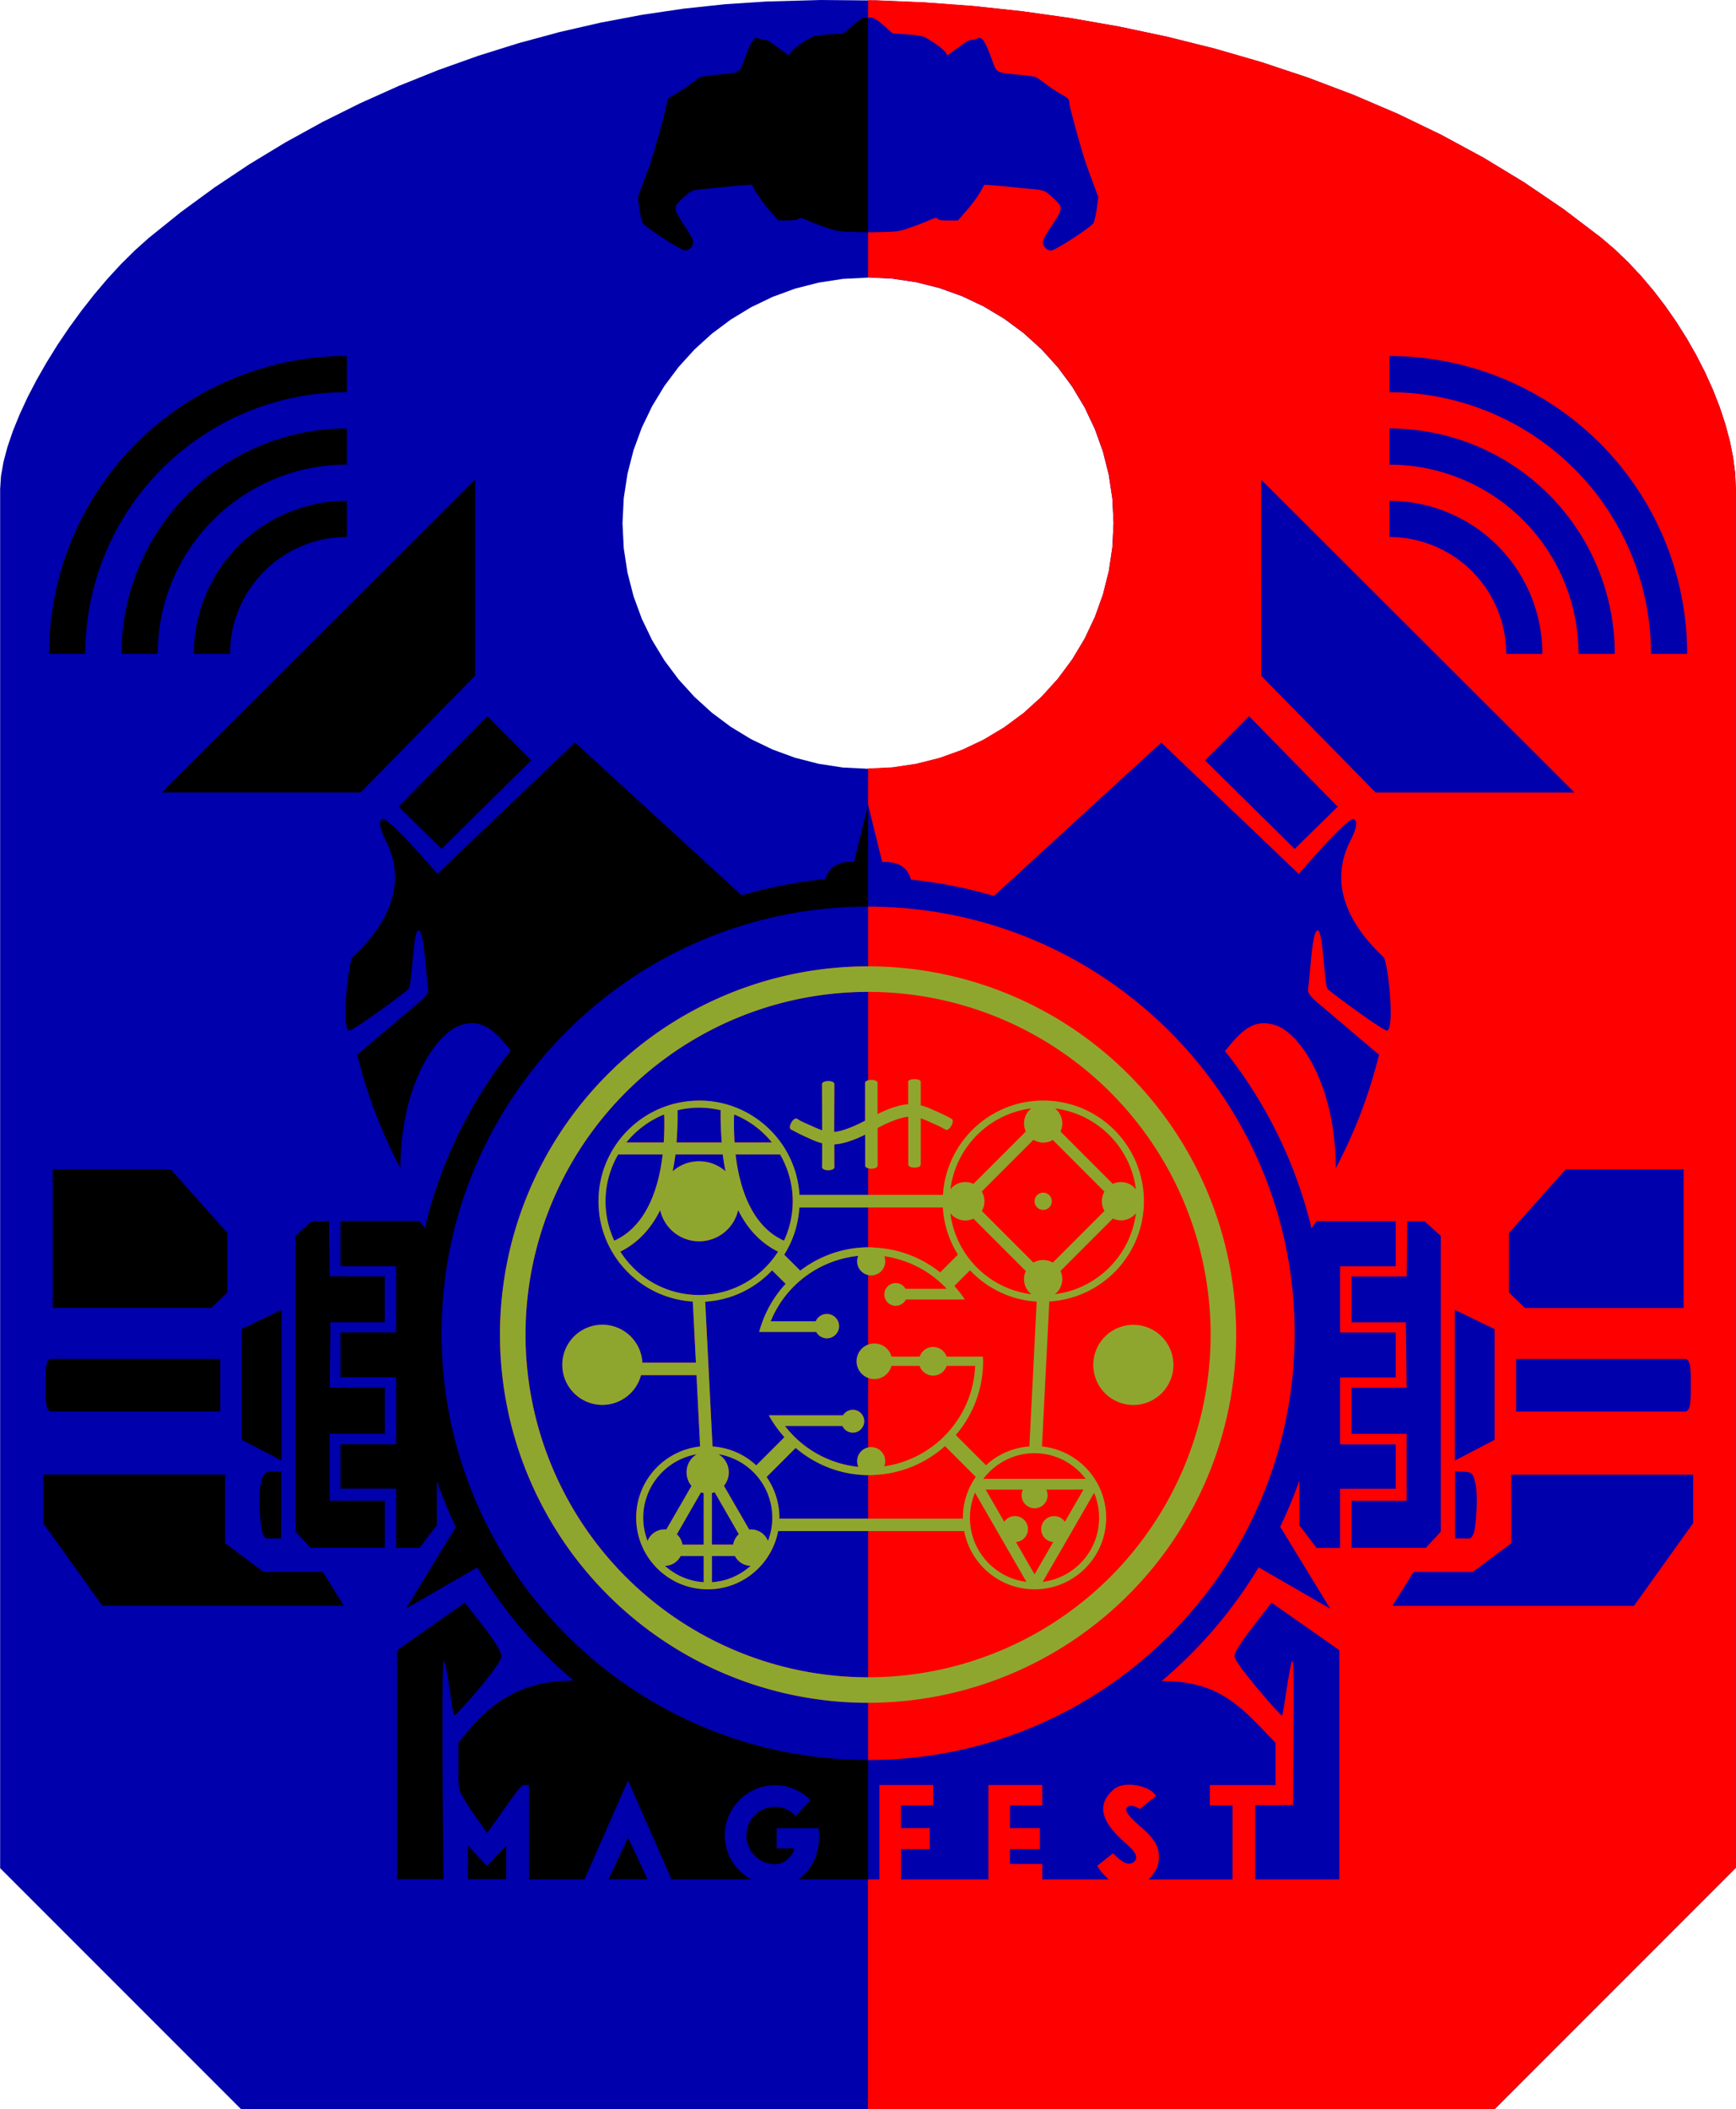 <?xml version="1.0" encoding="UTF-8" standalone="no"?>
<!-- Created with Inkscape (http://www.inkscape.org/) -->

<svg
   xmlns:dc="http://purl.org/dc/elements/1.1/"
   xmlns:cc="http://creativecommons.org/ns#"
   xmlns:rdf="http://www.w3.org/1999/02/22-rdf-syntax-ns#"
   xmlns:svg="http://www.w3.org/2000/svg"
   xmlns="http://www.w3.org/2000/svg"
   xmlns:sodipodi="http://sodipodi.sourceforge.net/DTD/sodipodi-0.dtd"
   xmlns:inkscape="http://www.inkscape.org/namespaces/inkscape"
   sodipodi:docname="guide-bar-split-test-art.svg"
   inkscape:version="0.92.5 (2060ec1f9f, 2020-04-08)"
   id="svg1916"
   version="1.1"
   viewBox="0 0 37.127 45.091"
   height="45.091mm"
   width="37.127mm">
  <defs
     id="defs1910" />
  <sodipodi:namedview
     id="base"
     pagecolor="#ffffff"
     bordercolor="#666666"
     borderopacity="1.0"
     inkscape:pageopacity="0.0"
     inkscape:pageshadow="2"
     inkscape:zoom="5.6"
     inkscape:cx="56.135508"
     inkscape:cy="85.927329"
     inkscape:document-units="mm"
     inkscape:current-layer="g3541"
     showgrid="true"
     inkscape:window-width="1858"
     inkscape:window-height="1177"
     inkscape:window-x="54"
     inkscape:window-y="-8"
     inkscape:window-maximized="1"
     borderlayer="true"
     gridtolerance="1"
     guidetolerance="1"
     objecttolerance="1"
     fit-margin-top="0"
     fit-margin-left="0"
     fit-margin-right="0"
     fit-margin-bottom="0">
    <inkscape:grid
       id="grid3533"
       units="mm"
       type="xygrid"
       empspacing="1"
       spacingy="2.54"
       spacingx="2.54"
       originx="-142.073"
       originy="-299.716" />
  </sodipodi:namedview>
  <g
     id="g3539"
     inkscape:groupmode="layer"
     inkscape:label="[fixed] BG"
     transform="translate(-142.073,306.807)"
     style="display:none">
    <rect
       id="rect3537"
       style="fill:#ffffff;fill-opacity:1;stroke:none"
       height="38"
       width="29"
       y="0"
       x="0" />
  </g>
  <g
     id="g3543"
     inkscape:groupmode="layer"
     inkscape:label="B.Cu-disabled"
     transform="translate(-142.073,306.807)"
     style="display:none" />
  <g
     id="g3545"
     inkscape:groupmode="layer"
     inkscape:label="B.Adhes-disabled"
     transform="translate(-142.073,306.807)"
     style="display:none" />
  <g
     id="g3547"
     inkscape:groupmode="layer"
     inkscape:label="F.Adhes-disabled"
     transform="translate(-142.073,306.807)"
     style="display:none" />
  <g
     id="g3549"
     inkscape:groupmode="layer"
     inkscape:label="B.Paste-disabled"
     transform="translate(-142.073,306.807)"
     style="display:none" />
  <g
     id="g3551"
     inkscape:groupmode="layer"
     inkscape:label="F.Paste-disabled"
     transform="translate(-142.073,306.807)"
     style="display:none" />
  <g
     id="g3553"
     inkscape:groupmode="layer"
     inkscape:label="B.SilkS-disabled"
     transform="translate(-142.073,306.807)"
     style="display:none" />
  <g
     id="g3557"
     inkscape:groupmode="layer"
     inkscape:label="B.Mask"
     transform="translate(-142.073,306.807)"
     style="display:inline">
    <path
       inkscape:connector-curvature="0"
       id="path857-8-0"
       d="m 159.634,-306.807 -1.166,0.032 -0.885,0.058 -0.888,0.095 -0.888,0.131 -0.885,0.167 -0.881,0.202 -0.875,0.237 -0.866,0.271 -0.855,0.305 -0.842,0.338 -0.827,0.371 -0.81,0.403 -0.79,0.435 -0.769,0.466 -0.745,0.496 -0.719,0.526 -0.691,0.556 -0.297,0.266 -0.295,0.292 -0.29,0.315 -0.283,0.334 -0.274,0.349 -0.263,0.361 -0.249,0.369 -0.232,0.374 -0.214,0.374 -0.193,0.371 -0.169,0.365 -0.144,0.354 -0.116,0.341 -0.086,0.323 -0.053,0.302 -0.018,0.277 v 29.482 l 5.153,5.153 h 26.809 l 5.159,-5.159 v -29.476 l -0.015,-0.333 -0.044,-0.345 -0.071,-0.354 -0.097,-0.361 -0.121,-0.366 -0.144,-0.368 -0.166,-0.367 -0.186,-0.364 -0.204,-0.359 -0.221,-0.351 -0.237,-0.341 -0.251,-0.328 -0.264,-0.312 -0.275,-0.294 -0.285,-0.274 -0.293,-0.251 -0.808,-0.615 -0.842,-0.572 -0.874,-0.53 -0.902,-0.488 -0.928,-0.448 -0.951,-0.407 -0.972,-0.368 -0.99,-0.329 -1.005,-0.291 -1.018,-0.254 -1.028,-0.217 -1.035,-0.181 -1.039,-0.146 -1.041,-0.111 -1.041,-0.077 -1.037,-0.044 -1.178,-0.01 v 0 m 1.002,5.931 0.519,0.026 0.51,0.076 0.498,0.125 0.482,0.173 0.463,0.219 0.441,0.264 0.415,0.307 0.385,0.349 0.349,0.385 0.307,0.415 0.264,0.441 0.219,0.463 0.173,0.482 0.125,0.498 0.076,0.51 0.026,0.519 -0.026,0.519 -0.076,0.51 -0.125,0.498 -0.173,0.482 -0.219,0.463 -0.264,0.441 -0.307,0.415 -0.349,0.385 -0.385,0.349 -0.415,0.307 -0.441,0.264 -0.463,0.219 -0.482,0.173 -0.498,0.125 -0.51,0.076 -0.519,0.026 -0.537,-0.027 -0.521,-0.08 -0.503,-0.129 -0.482,-0.177 -0.459,-0.221 -0.433,-0.263 -0.404,-0.302 -0.373,-0.339 -0.339,-0.373 -0.302,-0.404 -0.263,-0.433 -0.221,-0.459 -0.177,-0.482 -0.129,-0.503 -0.08,-0.521 -0.027,-0.537 0.027,-0.537 0.08,-0.521 0.129,-0.503 0.177,-0.482 0.221,-0.459 0.263,-0.433 0.302,-0.404 0.339,-0.373 0.373,-0.339 0.404,-0.302 0.433,-0.263 0.459,-0.221 0.482,-0.177 0.503,-0.129 0.521,-0.08 0.537,-0.027 v 0"
       style="display:inline;opacity:1;fill:#0000ad;fill-opacity:1;stroke:none;stroke-width:0.01;stroke-linecap:butt;stroke-linejoin:miter;stroke-miterlimit:4;stroke-dasharray:none;stroke-opacity:1" />
  </g>
  <g
     id="g3559"
     inkscape:groupmode="layer"
     inkscape:label="F.Mask"
     style="display:inline"
     transform="translate(-142.073,306.807)">
    <path
       style="display:inline;opacity:1;fill:#ff0000;fill-opacity:1;stroke:none;stroke-width:0.01;stroke-linecap:butt;stroke-linejoin:miter;stroke-miterlimit:4;stroke-dasharray:none;stroke-opacity:1"
       d="m 160.639,-306.802 v 0.372 h 0.068 c 0.055,0 0.155,0.069 0.29,0.189 l 0.168,0.149 0.29,0.018 c 0.16,0.01 0.327,0.033 0.371,0.052 0.139,0.06 0.438,0.273 0.472,0.338 l 0.033,0.062 0.152,-0.109 c 0.084,-0.06 0.189,-0.136 0.233,-0.167 0.044,-0.032 0.109,-0.057 0.143,-0.057 0.034,0 0.084,-0.012 0.112,-0.027 0.105,-0.056 0.165,0.035 0.343,0.523 0.073,0.201 0.085,0.206 0.501,0.244 0.203,0.018 0.39,0.044 0.414,0.057 0.024,0.012 0.119,0.079 0.21,0.148 0.091,0.069 0.241,0.168 0.333,0.219 0.143,0.08 0.167,0.104 0.167,0.165 0,0.087 0.281,1.105 0.381,1.378 0.04,0.108 0.11,0.3 0.157,0.426 l 0.085,0.228 -0.033,0.245 c -0.018,0.135 -0.05,0.274 -0.07,0.31 -0.051,0.089 -0.818,0.588 -0.904,0.588 -0.09,0 -0.178,-0.088 -0.178,-0.177 0,-0.048 0.065,-0.171 0.192,-0.36 0.236,-0.353 0.239,-0.387 0.062,-0.554 -0.199,-0.188 -0.235,-0.205 -0.48,-0.224 -0.122,-0.009 -0.314,-0.028 -0.427,-0.041 -0.113,-0.013 -0.294,-0.029 -0.402,-0.037 l -0.197,-0.014 -0.092,0.164 c -0.051,0.09 -0.178,0.263 -0.283,0.383 l -0.192,0.219 h -0.201 c -0.143,0 -0.209,-0.011 -0.231,-0.037 -0.026,-0.031 -0.055,-0.026 -0.194,0.037 -0.09,0.04 -0.276,0.112 -0.414,0.158 -0.244,0.082 -0.263,0.084 -0.768,0.093 h -0.111 v 0.963 l 0.518,0.026 0.51,0.076 0.498,0.125 0.482,0.173 0.463,0.219 0.44,0.264 0.415,0.307 0.385,0.348 0.349,0.386 0.307,0.414 0.264,0.44 0.219,0.463 0.173,0.482 0.125,0.498 0.076,0.51 0.026,0.519 -0.026,0.519 -0.076,0.51 -0.125,0.498 -0.173,0.482 -0.219,0.463 -0.264,0.441 -0.307,0.414 -0.349,0.385 -0.385,0.349 -0.415,0.307 -0.44,0.264 -0.463,0.219 -0.482,0.173 -0.498,0.125 -0.51,0.076 -0.518,0.025 v 0.776 l 0.3,1.222 c 0.158,0 0.508,-0.01 0.618,0.378 0.601,0.061 1.194,0.178 1.773,0.349 l 3.578,-3.279 2.942,2.809 c 0.345,-0.402 1.095,-1.244 1.185,-1.172 0.103,0.083 -0.019,0.337 -0.077,0.451 -0.477,0.926 -0.047,1.796 0.704,2.499 0.091,0.085 0.249,1.527 0.077,1.571 -0.067,0.017 -1.173,-0.79 -1.272,-0.891 -0.075,-0.076 -0.096,-1.242 -0.211,-1.25 -0.115,-0.008 -0.148,0.751 -0.208,1.266 -0.003,0.026 -0.011,0.096 0.205,0.279 l 1.314,1.112 c -0.229,0.899 -0.513,1.635 -0.924,2.423 -0.018,-1.858 -0.8,-2.883 -1.274,-3.048 -0.461,-0.16 -0.732,0.084 -1.097,0.547 0.885,1.113 1.516,2.405 1.849,3.787 l 0.11,-0.152 h 1.691 v 0.965 h -1.19 v 1.416 h 1.19 v 0.96 h -1.19 v 1.432 h 1.19 v 0.948 h -1.19 v 1.266 h -0.501 l -0.369,-0.484 v -0.959 c -0.118,0.337 -0.255,0.667 -0.41,0.989 l 1.069,1.752 -1.53,-0.884 c -0.553,0.918 -1.254,1.739 -2.074,2.43 1.238,0 1.687,0.539 2.437,1.324 v 0.901 h -1.407 v 0.435 h 0.486 v 1.582 h -1.791 c 0.096,-0.115 0.216,-0.241 0.216,-0.466 0,-0.204 -0.048,-0.36 -0.375,-0.646 -0.333,-0.29 -0.364,-0.378 -0.296,-0.436 0.069,-0.057 0.189,-0.007 0.263,0.042 l 0.343,-0.275 c -0.111,-0.225 -0.679,-0.337 -0.899,-0.146 -0.396,0.343 -0.236,0.704 0.181,1.088 0.161,0.148 0.394,0.326 0.255,0.457 -0.139,0.131 -0.331,-0.053 -0.453,-0.177 l -0.337,0.266 c 0.079,0.141 0.143,0.192 0.24,0.292 h -1.417 v -0.329 h -0.691 v -0.319 h 0.641 v -0.448 h -0.641 v -0.486 h 0.69 v -0.435 h -1.151 v 2.017 h -1.868 v -0.648 h 0.615 v -0.448 h -0.617 l 5.3e-4,-0.486 h 0.69 l -5.3e-4,-0.435 h -0.576 -0.575 v 2.017 h -0.243 v 4.91 h 13.401 l 5.159,-5.159 v -29.476 l -0.015,-0.333 -0.044,-0.345 -0.071,-0.354 -0.097,-0.361 -0.121,-0.366 -0.145,-0.368 -0.166,-0.367 -0.186,-0.364 -0.205,-0.359 -0.221,-0.351 -0.237,-0.341 -0.251,-0.328 -0.264,-0.312 -0.275,-0.294 -0.284,-0.274 -0.293,-0.251 -0.809,-0.614 -0.842,-0.572 -0.873,-0.53 -0.902,-0.488 -0.928,-0.448 -0.951,-0.407 -0.972,-0.368 -0.99,-0.33 -1.005,-0.291 -1.018,-0.254 -1.027,-0.217 -1.035,-0.181 -1.04,-0.146 -1.041,-0.112 -1.04,-0.077 -1.037,-0.044 z m 11.148,7.606 a 6.368,6.368 0 0 1 6.368,6.368 h -0.774 a 5.594,5.594 0 0 0 -5.594,-5.594 z m 0,1.548 a 4.82,4.82 0 0 1 4.82,4.82 h -0.775 a 4.046,4.046 0 0 0 -4.046,-4.046 z m -2.744,1.093 6.702,6.69 h -4.253 l -2.448,-2.497 z m 2.744,0.455 a 3.272,3.272 0 0 1 3.272,3.272 h -0.774 a 2.498,2.498 0 0 0 -2.498,-2.498 z m -3.002,4.603 1.896,1.936 -0.919,0.902 -1.919,-1.892 z m -8.145,4.072 v 18.244 c 5.038,0 9.121,-4.084 9.121,-9.122 2.4e-4,-5.038 -4.084,-9.122 -9.121,-9.122 z m 14.918,5.615 h 2.522 v 2.965 h -3.394 l -0.343,-0.33 v -1.272 z m -3.389,1.112 h 0.372 l 0.345,0.312 v 6.325 l -0.322,0.345 h -1.587 v -1.006 h 1.178 v -1.433 h -1.178 v -0.984 h 1.178 l -0.015,-1.399 h -1.162 v -0.981 h 1.178 z m 1.017,1.893 0.852,0.413 v 2.366 l -0.852,0.444 z m 1.311,1.05 h 3.617 c 0.121,0 0.119,0.262 0.119,0.563 0,0.301 0.003,0.563 -0.128,0.563 h -3.608 z m -1.305,2.402 0.172,0.008 c 0.195,0.009 0.211,0.025 0.266,0.268 0.057,0.251 0.011,0.939 -0.043,1.058 -0.055,0.118 -0.054,0.102 -0.22,0.102 h -0.175 z m 1.202,0.071 h 3.89 v 1.036 l -1.266,1.769 h -5.165 l 0.452,-0.726 h 1.268 l 0.821,-0.612 z m -5.128,2.736 1.45,1.017 v 4.9 h -1.798 v -1.587 h 0.812 c -0.004,-1.024 0.035,-3.061 -0.016,-3.077 -0.051,-0.016 -0.193,1.149 -0.222,1.163 -0.029,0.013 -1.019,-1.12 -1.019,-1.271 0,-0.151 0.493,-0.75 0.793,-1.144 z"
       id="path4607"
       inkscape:connector-curvature="0" />
    <path
       style="display:inline;opacity:1;fill:#ff0000;fill-opacity:1;stroke:none;stroke-width:0.242;stroke-linecap:round;stroke-linejoin:miter;stroke-miterlimit:4;stroke-dasharray:none;stroke-opacity:0.497;paint-order:normal"
       d="m 160.638,-286.148 a 7.872,7.872 0 0 0 -7.872,7.872 7.872,7.872 0 0 0 7.872,7.872 7.872,7.872 0 0 0 5.2e-4,0 v -0.546 a 7.326,7.326 0 0 1 -5.2e-4,0 7.326,7.326 0 0 1 -7.326,-7.326 7.326,7.326 0 0 1 7.326,-7.327 7.326,7.326 0 0 1 5.2e-4,0 v -0.546 a 7.872,7.872 0 0 0 -5.2e-4,0 z m 5.2e-4,2.44 c -0.036,0.01 -0.065,0.026 -0.065,0.052 v 0.807 c -0.229,0.124 -0.498,0.23 -0.661,0.241 7.9e-4,-0.475 0.004,-0.97 0.004,-1.022 0,-0.09 -0.264,-0.084 -0.264,0 0,0.047 0.002,0.522 0.003,0.987 -0.078,-0.026 -0.154,-0.061 -0.239,-0.099 -0.163,-0.072 -0.213,-0.091 -0.293,-0.145 -0.08,-0.054 -0.217,0.191 -0.129,0.23 0.088,0.04 0.139,0.078 0.315,0.156 0.116,0.051 0.216,0.104 0.346,0.134 -2.6e-4,0.199 0.001,0.477 -0.002,0.505 -0.01,0.097 0.274,0.097 0.264,0 -0.003,-0.026 -0.002,-0.295 -0.002,-0.48 0.197,-0.009 0.445,-0.102 0.66,-0.208 v 0.662 c 0,0.028 0.029,0.043 0.064,0.054 z m -3.614,0.431 c -1.188,0 -2.152,0.965 -2.152,2.152 0,1.142 0.893,2.073 2.017,2.143 l 0.066,1.306 h -1.145 a 0.856,0.856 0 0 0 -0.855,-0.81 0.856,0.856 0 0 0 -0.857,0.856 0.856,0.856 0 0 0 0.857,0.857 0.856,0.856 0 0 0 0.826,-0.636 h 1.187 l 0.077,1.526 c -0.768,0.082 -1.367,0.732 -1.367,1.522 -1e-5,0.845 0.686,1.531 1.531,1.531 h 5.2e-4 c 0.747,0 1.37,-0.537 1.504,-1.245 h 1.925 v -0.267 h -1.899 c 7e-5,-0.006 0.001,-0.012 0.001,-0.018 -1e-5,-0.324 -0.102,-0.625 -0.274,-0.872 l 0.622,-0.622 c 0.419,0.357 0.958,0.576 1.55,0.582 v -0.586 c -0.133,0.031 -0.234,0.144 -0.234,0.286 -1e-5,0.042 0.009,0.084 0.026,0.123 -0.618,-0.064 -1.188,-0.377 -1.57,-0.875 h 1.229 c 0.04,0.087 0.127,0.143 0.222,0.143 0.135,0 0.244,-0.109 0.244,-0.244 -1e-5,-0.135 -0.109,-0.244 -0.244,-0.244 -0.086,2.4e-4 -0.165,0.045 -0.209,0.118 h -1.357 -0.038 -0.191 c 0.092,0.17 0.206,0.325 0.333,0.467 l -0.603,0.603 c -0.249,-0.231 -0.575,-0.38 -0.935,-0.404 l -0.157,-3.096 c 0.563,-0.034 1.067,-0.284 1.431,-0.67 l 0.29,0.289 c -0.266,0.287 -0.463,0.639 -0.566,1.028 h 0.168 0.184 0.868 c 0.045,0.084 0.133,0.136 0.228,0.136 0.144,0 0.26,-0.117 0.26,-0.26 -1e-5,-0.144 -0.117,-0.26 -0.26,-0.26 -0.104,-8e-5 -0.198,0.062 -0.239,0.157 h -0.963 c 0.318,-0.783 1.042,-1.313 1.87,-1.399 h 5.3e-4 c -0.016,0.037 -0.024,0.078 -0.024,0.118 -1.1e-4,0.142 0.101,0.256 0.234,0.287 v -0.587 c -0.546,0.005 -1.047,0.19 -1.45,0.499 l -0.343,-0.342 c 0.186,-0.296 0.301,-0.639 0.324,-1.008 h 1.469 v -0.267 h -1.469 c -0.07,-1.125 -1.003,-2.017 -2.146,-2.017 z m 0,0.15 c 0.159,0 0.313,0.02 0.461,0.055 -0.004,0.235 0.005,0.464 0.023,0.689 h -0.968 c 0.018,-0.225 0.026,-0.455 0.023,-0.689 0.148,-0.035 0.302,-0.055 0.461,-0.055 z m -0.748,0.145 c 0.008,0.197 0.004,0.398 -0.009,0.599 h -0.8 c 0.213,-0.263 0.491,-0.471 0.81,-0.599 z m 1.496,0 c 0.319,0.128 0.597,0.336 0.81,0.599 h -0.8 c -0.013,-0.202 -0.017,-0.403 -0.009,-0.599 z m -2.479,0.854 h 0.952 c -0.094,0.806 -0.389,1.556 -1.036,1.845 -0.119,-0.256 -0.187,-0.54 -0.187,-0.842 0,-0.366 0.1,-0.708 0.271,-1.003 z m 1.226,0 h 1.01 c 0.015,0.124 0.037,0.244 0.06,0.362 a 0.855,0.855 0 0 0 -0.566,-0.215 0.855,0.855 0 0 0 -0.566,0.215 c 0.024,-0.118 0.046,-0.238 0.061,-0.362 z m 1.284,0 h 0.952 c 0.171,0.295 0.271,0.637 0.271,1.003 0,0.301 -0.068,0.586 -0.187,0.842 -0.647,-0.288 -0.942,-1.039 -1.036,-1.845 z m -1.612,1.189 a 0.855,0.855 0 0 0 0.834,0.669 0.855,0.855 0 0 0 0.834,-0.669 c 0.192,0.388 0.468,0.698 0.854,0.89 -0.355,0.557 -0.977,0.927 -1.687,0.927 -0.71,0 -1.332,-0.37 -1.687,-0.927 0.386,-0.192 0.662,-0.502 0.854,-0.89 z m 4.448,2.879 c -0.144,0.054 -0.247,0.192 -0.246,0.354 -6e-5,0.163 0.103,0.3 0.246,0.354 z m -3.662,2.341 a 0.452,0.452 0 0 0 -0.221,0.388 0.452,0.452 0 0 0 0.106,0.29 l -0.539,0.933 a 0.389,0.389 0 0 0 -0.234,0.05 0.389,0.389 0 0 0 -0.167,0.194 c -0.059,-0.154 -0.093,-0.32 -0.093,-0.495 0,-0.684 0.496,-1.249 1.148,-1.36 z m 0.46,0 c 0.655,0.108 1.153,0.674 1.153,1.36 0,0.175 -0.034,0.342 -0.093,0.497 a 0.389,0.389 0 0 0 -0.025,-0.053 0.389,0.389 0 0 0 -0.376,-0.192 l -0.541,-0.936 a 0.452,0.452 0 0 0 0.104,-0.287 0.452,0.452 0 0 0 -0.222,-0.388 z m -0.081,0.813 0.517,0.898 a 0.389,0.389 0 0 0 -0.121,0.222 h -0.455 v -1.103 a 0.452,0.452 0 0 0 0.058,-0.016 z m -0.293,0.003 a 0.452,0.452 0 0 0 0.059,0.016 v 1.102 h -0.455 a 0.389,0.389 0 0 0 -0.046,-0.13 0.389,0.389 0 0 0 -0.074,-0.091 z m -0.434,1.361 h 0.492 v 0.56 c -0.319,-0.02 -0.605,-0.15 -0.828,-0.349 a 0.389,0.389 0 0 0 0.184,-0.052 0.389,0.389 0 0 0 0.151,-0.159 z m 0.668,0 h 0.493 a 0.389,0.389 0 0 0 0.008,0.016 0.389,0.389 0 0 0 0.327,0.194 c -0.224,0.2 -0.51,0.33 -0.828,0.35 z"
       id="rect1081-5-0-2-6"
       inkscape:connector-curvature="0" />
  </g>
  <g
     id="g3555"
     inkscape:groupmode="layer"
     inkscape:label="F.SilkS"
     style="display:inline"
     transform="translate(-142.073,306.807)">
    <path
       inkscape:connector-curvature="0"
       style="fill:#000000;fill-opacity:1;stroke:none;stroke-width:0.026;stroke-opacity:1"
       d="m 155.715,-302.596 0.033,0.245 c 0.018,0.135 0.05,0.274 0.07,0.31 0.051,0.089 0.818,0.588 0.904,0.588 0.09,0 0.178,-0.088 0.178,-0.177 0,-0.048 -0.065,-0.171 -0.192,-0.36 -0.236,-0.353 -0.239,-0.386 -0.062,-0.554 0.199,-0.188 0.235,-0.205 0.48,-0.224 0.122,-0.009 0.314,-0.028 0.427,-0.041 0.113,-0.013 0.294,-0.029 0.402,-0.037 l 0.197,-0.014 0.092,0.164 c 0.051,0.09 0.178,0.263 0.283,0.383 l 0.192,0.219 h 0.201 c 0.143,0 0.209,-0.011 0.231,-0.037 0.026,-0.031 0.055,-0.026 0.194,0.037 0.09,0.04 0.276,0.112 0.414,0.158 0.244,0.082 0.263,0.084 0.768,0.093 0.055,0 0.066,0 0.111,0 v -4.587 h -0.068 c -0.056,0 -0.155,0.069 -0.29,0.189 l -0.168,0.149 -0.29,0.018 c -0.16,0.01 -0.327,0.033 -0.371,0.052 -0.139,0.06 -0.438,0.273 -0.472,0.338 l -0.033,0.062 -0.152,-0.109 c -0.084,-0.06 -0.189,-0.136 -0.233,-0.167 -0.044,-0.032 -0.109,-0.057 -0.143,-0.057 -0.034,0 -0.085,-0.012 -0.112,-0.027 -0.105,-0.056 -0.165,0.035 -0.343,0.523 -0.073,0.201 -0.085,0.206 -0.501,0.244 -0.203,0.019 -0.39,0.044 -0.414,0.057 -0.024,0.012 -0.119,0.079 -0.21,0.148 -0.091,0.069 -0.241,0.168 -0.333,0.219 -0.143,0.08 -0.167,0.104 -0.167,0.165 0,0.087 -0.281,1.105 -0.381,1.378 -0.04,0.108 -0.11,0.3 -0.157,0.426 z"
       id="path1676-4-0" />
    <path
       inkscape:connector-curvature="0"
       style="fill:#000000;fill-opacity:1;stroke:none;stroke-width:0.026;stroke-opacity:1"
       d="m 149.491,-299.197 a 6.368,6.368 0 0 0 -6.368,6.368 h 0.774 a 5.594,5.594 0 0 1 5.594,-5.594 z m 0,1.548 a 4.82,4.82 0 0 0 -4.82,4.82 h 0.775 a 4.046,4.046 0 0 1 4.046,-4.046 z m 2.743,1.093 -6.702,6.69 h 4.254 l 2.448,-2.497 z m -2.743,0.455 a 3.272,3.272 0 0 0 -3.272,3.272 h 0.774 a 2.498,2.498 0 0 1 2.498,-2.498 z m 3.002,4.603 -1.896,1.936 0.919,0.902 1.919,-1.892 z m 1.876,0.564 -2.942,2.809 c -0.345,-0.402 -1.095,-1.244 -1.185,-1.172 -0.103,0.083 0.019,0.338 0.077,0.452 0.477,0.926 0.047,1.795 -0.704,2.499 -0.091,0.085 -0.249,1.527 -0.077,1.571 0.067,0.017 1.173,-0.79 1.272,-0.891 0.075,-0.076 0.096,-1.242 0.211,-1.25 0.115,-0.008 0.148,0.751 0.208,1.266 0.003,0.026 0.011,0.096 -0.205,0.279 -0.438,0.371 -1.314,1.113 -1.314,1.113 0.229,0.899 0.513,1.635 0.924,2.423 0.018,-1.858 0.8,-2.884 1.274,-3.049 0.457,-0.159 0.728,0.081 1.089,0.537 -0.883,1.116 -1.512,2.412 -1.841,3.797 l -0.11,-0.153 h -1.691 v 0.965 h 1.19 v 1.416 h -1.19 v 0.959 h 1.19 v 1.433 h -1.19 v 0.947 h 1.19 v 1.266 h 0.501 l 0.369,-0.484 v -0.951 c 0.117,0.337 0.252,0.668 0.405,0.99 l -1.064,1.744 1.524,-0.88 c 0.55,0.914 1.247,1.731 2.061,2.419 -1.091,0.005 -1.764,0.411 -2.464,1.332 v 0.475 c 0,0.381 -0.002,0.501 0.042,0.584 0.173,0.326 0.354,0.553 0.568,0.868 0.268,-0.349 0.659,-0.958 0.756,-1.013 0.035,-0.02 0.143,-0.014 0.143,-0.014 v 2.018 h 1.188 l 0.93,-2.115 0.93,2.115 h 1.702 c -0.333,-0.183 -0.561,-0.533 -0.561,-0.939 1.8e-4,-0.593 0.481,-1.074 1.074,-1.074 0.297,-5e-5 0.563,0.122 0.756,0.316 l -0.313,0.342 c -0.113,-0.121 -0.27,-0.197 -0.443,-0.197 -0.339,1.9e-4 -0.614,0.275 -0.614,0.613 -9e-5,0.339 0.275,0.614 0.614,0.614 0.232,-2.6e-4 0.407,-0.22 0.407,-0.338 h -0.373 v -0.433 h 0.894 c 0.008,0.052 0.015,0.103 0.015,0.157 5e-5,0.407 -0.163,0.756 -0.454,0.939 h 1.501 v -2.552 c -5.038,-5e-5 -9.122,-4.084 -9.122,-9.122 -2.4e-4,-5.038 4.084,-9.122 9.122,-9.122 v -2.181 l -0.3,1.224 c -0.156,0 -0.501,-0.01 -0.615,0.368 -0.606,0.06 -1.205,0.176 -1.79,0.347 z m -11.17,9.122 v 2.965 h 3.394 l 0.343,-0.33 v -1.272 l -1.215,-1.363 z m 5.539,1.112 -0.345,0.312 v 6.325 l 0.322,0.345 h 1.587 v -1.006 h -1.178 v -1.433 h 1.178 v -0.984 h -1.178 l 0.015,-1.399 h 1.162 v -0.981 h -1.178 l -0.013,-1.179 z m -0.645,1.893 -0.852,0.413 v 2.366 l 0.852,0.444 z m -4.928,1.05 c -0.12,0 -0.118,0.262 -0.118,0.563 0,0.301 -0.004,0.563 0.128,0.563 h 3.608 v -1.126 c 0,0 -2.412,0 -3.617,0 z m 4.923,2.402 -0.173,0.008 c -0.194,0.009 -0.211,0.025 -0.266,0.268 -0.057,0.251 -0.011,0.939 0.043,1.058 0.055,0.118 0.054,0.102 0.22,0.102 h 0.175 z m -5.092,0.071 v 1.037 l 1.266,1.769 h 5.165 l -0.452,-0.726 h -1.268 l -0.82,-0.612 v -1.468 z m 9.017,2.739 -1.448,1.016 v 4.898 h 0.993 c 0,0 -0.054,-4.651 0.006,-4.661 0.06,-0.01 0.182,1.145 0.223,1.158 0.041,0.012 1.01,-1.084 1.01,-1.263 0,-0.179 -0.45,-0.717 -0.783,-1.148 z m 3.492,5.023 -0.418,0.891 h 0.835 z m -3.425,0.167 v 0.724 h 0.819 v -0.724 l -0.41,0.442 z"
       id="path1696-8" />
  </g>
  <g
     id="g3541"
     inkscape:groupmode="layer"
     inkscape:label="F.Cu"
     style="display:inline"
     transform="translate(-142.073,306.807)">
    <path
       inkscape:connector-curvature="0"
       style="opacity:1;fill:#8fa62e;fill-opacity:1;stroke:none;stroke-width:0.242;stroke-linecap:round;stroke-linejoin:miter;stroke-miterlimit:4;stroke-dasharray:none;stroke-opacity:0.497;paint-order:normal"
       d="m 160.638,-286.148 a 7.872,7.872 0 0 0 -7.872,7.872 7.872,7.872 0 0 0 7.872,7.872 7.872,7.872 0 0 0 7.872,-7.872 7.872,7.872 0 0 0 -7.872,-7.872 z m 0,0.546 a 7.326,7.326 0 0 1 7.326,7.327 7.326,7.326 0 0 1 -7.326,7.326 7.326,7.326 0 0 1 -7.326,-7.326 7.326,7.326 0 0 1 7.326,-7.327 z m 0.991,1.866 c -0.066,0 -0.133,0.019 -0.133,0.055 v 0.481 c -0.197,0.011 -0.443,0.105 -0.656,0.21 v -0.666 c 0,-0.089 -0.266,-0.083 -0.266,0 v 0.807 c -0.229,0.124 -0.498,0.23 -0.661,0.241 7.9e-4,-0.475 0.004,-0.97 0.004,-1.022 0,-0.09 -0.264,-0.084 -0.264,0 0,0.047 0.002,0.522 0.003,0.987 -0.078,-0.026 -0.154,-0.061 -0.239,-0.099 -0.163,-0.072 -0.213,-0.091 -0.293,-0.145 -0.08,-0.054 -0.217,0.191 -0.129,0.23 0.088,0.04 0.139,0.078 0.315,0.156 0.116,0.051 0.216,0.104 0.346,0.134 -2.7e-4,0.199 7.9e-4,0.477 -0.002,0.505 -0.01,0.097 0.274,0.097 0.264,0 -0.003,-0.026 -0.002,-0.295 -0.002,-0.48 0.197,-0.009 0.445,-0.102 0.66,-0.208 v 0.662 c 0,0.088 0.266,0.088 0.266,0 v -0.804 c 0.226,-0.123 0.492,-0.228 0.656,-0.241 v 1.022 c 0,0.088 0.266,0.088 0.266,0 v -0.988 c 0.078,0.026 0.155,0.061 0.24,0.099 0.163,0.072 0.214,0.099 0.291,0.143 0.077,0.044 0.208,-0.187 0.131,-0.23 -0.077,-0.043 -0.138,-0.078 -0.314,-0.156 -0.116,-0.051 -0.218,-0.103 -0.348,-0.133 v -0.505 c 0,-0.037 -0.066,-0.055 -0.133,-0.055 z m -4.604,0.459 c -1.188,0 -2.152,0.965 -2.152,2.152 0,1.142 0.893,2.073 2.017,2.143 l 0.066,1.306 h -1.145 a 0.856,0.856 0 0 0 -0.855,-0.81 0.856,0.856 0 0 0 -0.857,0.856 0.856,0.856 0 0 0 0.857,0.857 0.856,0.856 0 0 0 0.826,-0.636 h 1.187 l 0.077,1.526 c -0.768,0.082 -1.367,0.732 -1.367,1.522 -1e-5,0.845 0.686,1.531 1.531,1.531 h 5.3e-4 c 0.747,0 1.37,-0.537 1.504,-1.245 h 3.98 c 0.134,0.709 0.757,1.245 1.504,1.245 0,0 5.3e-4,0 5.3e-4,0 0.845,0 1.531,-0.686 1.531,-1.531 0,-0.791 -0.602,-1.443 -1.373,-1.523 l 0.157,-3.099 c 1.127,-0.067 2.023,-1 2.023,-2.144 0,-1.188 -0.965,-2.152 -2.152,-2.152 -1.142,0 -2.076,0.893 -2.146,2.017 h -3.067 c -0.07,-1.125 -1.003,-2.017 -2.146,-2.017 z m 0,0.15 c 0.159,0 0.313,0.02 0.461,0.055 -0.004,0.235 0.005,0.464 0.023,0.689 h -0.968 c 0.018,-0.225 0.026,-0.455 0.023,-0.689 0.148,-0.035 0.302,-0.055 0.461,-0.055 z m 7.101,0.018 a 0.409,0.409 45 0 0 -0.033,0.029 0.409,0.409 45 0 0 -0.081,0.462 l -1.12,1.12 a 0.409,0.409 45 0 0 -0.463,0.081 0.409,0.409 45 0 0 -0.03,0.035 c 0.115,-0.901 0.826,-1.613 1.727,-1.729 z m 0.512,0 c 0.902,0.115 1.614,0.827 1.729,1.729 a 0.409,0.409 45 0 0 -0.031,-0.036 0.409,0.409 45 0 0 -0.463,-0.081 l -1.12,-1.12 a 0.409,0.409 45 0 0 -0.081,-0.463 0.409,0.409 45 0 0 -0.034,-0.029 z m -8.361,0.127 c 0.008,0.197 0.004,0.398 -0.009,0.599 h -0.8 c 0.213,-0.263 0.491,-0.471 0.81,-0.599 z m 1.496,0 c 0.319,0.128 0.597,0.336 0.81,0.599 h -0.8 c -0.013,-0.202 -0.017,-0.403 -0.009,-0.599 z m 6.401,0.543 a 0.409,0.409 45 0 0 0.416,0.003 l 1.104,1.105 a 0.409,0.409 45 0 0 0,0.412 l -1.105,1.105 a 0.409,0.409 45 0 0 -0.413,0 l -1.105,-1.105 a 0.409,0.409 45 0 0 -0.002,-0.415 z m -8.88,0.311 h 0.952 c -0.094,0.806 -0.389,1.556 -1.036,1.845 -0.119,-0.256 -0.187,-0.54 -0.187,-0.842 0,-0.366 0.1,-0.708 0.271,-1.003 z m 1.226,0 h 1.01 c 0.015,0.124 0.037,0.244 0.06,0.362 a 0.855,0.855 0 0 0 -0.566,-0.215 0.855,0.855 0 0 0 -0.566,0.215 c 0.024,-0.118 0.046,-0.238 0.061,-0.362 z m 1.284,0 h 0.952 c 0.171,0.295 0.271,0.637 0.271,1.003 0,0.301 -0.068,0.586 -0.187,0.842 -0.647,-0.288 -0.942,-1.039 -1.036,-1.845 z m 6.579,0.818 a 0.184,0.184 0 0 0 -0.184,0.184 0.184,0.184 0 0 0 0.184,0.184 0.184,0.184 0 0 0 0.184,-0.184 0.184,0.184 0 0 0 -0.184,-0.184 z m -5.213,0.318 h 3.067 c 0.023,0.369 0.137,0.712 0.323,1.007 l -0.38,0.38 c -0.391,-0.312 -0.877,-0.507 -1.411,-0.53 -0.021,-0.004 -0.042,-0.007 -0.064,-0.007 -0.009,-5e-5 -0.018,0 -0.026,0 -0.006,-5e-5 -0.011,0 -0.017,0 v 0 c -0.555,1.1e-4 -1.065,0.187 -1.474,0.5 l -0.343,-0.342 c 0.186,-0.296 0.301,-0.639 0.324,-1.008 z m -2.979,0.053 a 0.855,0.855 0 0 0 0.834,0.669 0.855,0.855 0 0 0 0.834,-0.669 c 0.192,0.388 0.468,0.698 0.854,0.89 -0.355,0.557 -0.977,0.927 -1.687,0.927 -0.71,0 -1.332,-0.37 -1.687,-0.927 0.386,-0.192 0.662,-0.502 0.854,-0.89 z m 10.176,0.066 c -0.114,0.905 -0.828,1.619 -1.733,1.733 a 0.409,0.409 45 0 0 0.038,-0.033 0.409,0.409 45 0 0 0.081,-0.463 l 1.121,-1.121 a 0.409,0.409 45 0 0 0.463,-0.08 0.409,0.409 45 0 0 0.032,-0.036 z m -3.969,0.003 a 0.409,0.409 45 0 0 0.031,0.035 0.409,0.409 45 0 0 0.463,0.081 l 1.12,1.12 a 0.409,0.409 45 0 0 0.081,0.463 0.409,0.409 45 0 0 0.038,0.033 c -0.904,-0.113 -1.619,-0.827 -1.733,-1.731 z m -1.969,0.911 c -0.016,0.037 -0.024,0.078 -0.024,0.118 -1.3e-4,0.166 0.134,0.3 0.3,0.3 0.166,-1.3e-4 0.3,-0.135 0.3,-0.3 2e-5,-0.037 -0.007,-0.075 -0.021,-0.11 0.509,0.074 0.982,0.316 1.336,0.697 h -0.88 c -0.043,-0.076 -0.124,-0.123 -0.211,-0.123 -0.134,0 -0.243,0.109 -0.243,0.243 3e-5,0.134 0.109,0.243 0.243,0.243 0.092,-10e-5 0.177,-0.053 0.218,-0.135 h 0.949 0.109 0.202 c -0.067,-0.103 -0.143,-0.198 -0.224,-0.289 l 0.335,-0.335 c 0.363,0.384 0.865,0.634 1.426,0.67 l -0.156,3.096 c -0.357,0.025 -0.68,0.173 -0.928,0.402 l -0.646,-0.646 c 0.363,-0.425 0.584,-0.974 0.584,-1.577 0,-0.034 -0.004,-0.066 -0.005,-0.099 h -0.162 -0.534 -0.078 c -0.042,-0.123 -0.158,-0.206 -0.288,-0.207 -0.131,1.6e-4 -0.247,0.083 -0.289,0.207 h -0.602 c -0.045,-0.166 -0.195,-0.281 -0.367,-0.281 h -5.3e-4 c -0.21,-8e-5 -0.38,0.17 -0.38,0.38 -8e-5,0.21 0.17,0.38 0.38,0.38 0.172,0 0.322,-0.115 0.366,-0.281 h 0.602 c 0.042,0.123 0.158,0.207 0.289,0.207 0.131,-1.9e-4 0.247,-0.083 0.289,-0.207 h 0.61 c -0.048,1.105 -0.881,1.994 -1.946,2.147 0.014,-0.035 0.021,-0.073 0.022,-0.111 -1.5e-4,-0.165 -0.134,-0.3 -0.3,-0.3 -0.166,-1.4e-4 -0.3,0.134 -0.3,0.3 -1e-5,0.042 0.009,0.084 0.026,0.123 -0.618,-0.064 -1.188,-0.377 -1.57,-0.875 h 1.229 c 0.04,0.087 0.127,0.143 0.222,0.143 0.135,0 0.244,-0.109 0.244,-0.244 -1e-5,-0.135 -0.109,-0.244 -0.244,-0.244 -0.086,2.4e-4 -0.165,0.045 -0.209,0.118 h -1.357 -0.038 -0.191 c 0.092,0.17 0.206,0.325 0.333,0.467 l -0.603,0.603 c -0.249,-0.231 -0.575,-0.38 -0.935,-0.404 l -0.157,-3.096 c 0.563,-0.034 1.067,-0.284 1.431,-0.67 l 0.29,0.289 c -0.266,0.287 -0.463,0.639 -0.566,1.028 h 0.168 0.184 0.868 c 0.045,0.084 0.133,0.136 0.228,0.136 0.144,0 0.26,-0.117 0.26,-0.26 -10e-6,-0.144 -0.117,-0.26 -0.26,-0.26 -0.104,-8e-5 -0.198,0.062 -0.239,0.157 h -0.963 c 0.318,-0.783 1.042,-1.313 1.87,-1.399 z m 5.882,1.475 a 0.856,0.856 0 0 0 -0.856,0.856 0.856,0.856 0 0 0 0.856,0.857 0.856,0.856 0 0 0 0.857,-0.857 0.856,0.856 0 0 0 -0.857,-0.856 z m -4.028,2.592 0.658,0.659 c -0.173,0.248 -0.275,0.549 -0.275,0.874 0,0.006 0.001,0.012 0.001,0.018 h -3.927 c 7e-5,-0.006 0.001,-0.012 0.001,-0.018 -1e-5,-0.324 -0.102,-0.625 -0.274,-0.872 l 0.622,-0.622 c 0.425,0.362 0.972,0.583 1.574,0.583 0.007,0 0.014,0 0.021,0 0.007,0 0.015,0 0.022,0 0.017,-2.1e-4 0.035,-0.003 0.052,-0.005 0.586,-0.022 1.117,-0.253 1.526,-0.617 z m 1.914,0.152 h 5.3e-4 c 0.448,1.5e-4 0.842,0.217 1.095,0.548 h -1.095 -1.095 c 0.252,-0.331 0.646,-0.548 1.095,-0.548 z m -6.76,0.021 c 0.655,0.108 1.153,0.674 1.153,1.36 0,0.175 -0.034,0.342 -0.093,0.497 a 0.389,0.389 0 0 0 -0.025,-0.053 0.389,0.389 0 0 0 -0.376,-0.192 l -0.541,-0.936 a 0.452,0.452 0 0 0 0.104,-0.287 0.452,0.452 0 0 0 -0.222,-0.388 z m -0.46,0 a 0.452,0.452 0 0 0 -0.221,0.388 0.452,0.452 0 0 0 0.106,0.29 l -0.539,0.933 a 0.389,0.389 0 0 0 -0.234,0.05 0.389,0.389 0 0 0 -0.167,0.194 c -0.059,-0.154 -0.093,-0.32 -0.093,-0.495 0,-0.684 0.496,-1.249 1.148,-1.36 z m 8.268,0.756 -0.398,0.69 a 0.278,0.278 0 0 0 -0.091,-0.085 0.278,0.278 0 0 0 -0.379,0.102 0.278,0.278 0 0 0 0.102,0.379 0.278,0.278 0 0 0 0.119,0.036 l -0.399,0.691 h -5.3e-4 l -0.398,-0.691 a 0.278,0.278 0 0 0 0.118,-0.036 0.278,0.278 0 0 0 0.102,-0.379 0.278,0.278 0 0 0 -0.38,-0.102 0.278,0.278 0 0 0 -0.09,0.085 l -0.397,-0.688 h 0.795 a 0.278,0.278 0 0 0 -0.027,0.12 0.278,0.278 0 0 0 0.278,0.278 0.278,0.278 0 0 0 0.278,-0.278 0.278,0.278 0 0 0 -0.027,-0.12 z m -7.888,0.057 0.517,0.898 a 0.389,0.389 0 0 0 -0.121,0.222 h -0.455 v -1.103 a 0.452,0.452 0 0 0 0.058,-0.016 z m -0.293,0.003 a 0.452,0.452 0 0 0 0.059,0.016 v 1.102 h -0.455 a 0.389,0.389 0 0 0 -0.046,-0.13 0.389,0.389 0 0 0 -0.074,-0.091 z m 5.861,0.008 1.1,1.906 c -0.681,-0.085 -1.208,-0.665 -1.208,-1.369 0,-0.19 0.038,-0.371 0.108,-0.536 z m 2.547,0.003 c 0.069,0.164 0.107,0.344 0.107,0.534 0,0.704 -0.525,1.282 -1.206,1.368 z m -8.841,1.35 h 0.492 v 0.56 c -0.319,-0.02 -0.605,-0.15 -0.828,-0.349 a 0.389,0.389 0 0 0 0.184,-0.052 0.389,0.389 0 0 0 0.151,-0.159 z m 0.668,0 h 0.493 a 0.389,0.389 0 0 0 0.008,0.016 0.389,0.389 0 0 0 0.327,0.194 c -0.224,0.2 -0.51,0.33 -0.828,0.35 z"
       id="rect1081-5-0-2" />
  </g>
  <g
     id="g3561"
     inkscape:groupmode="layer"
     inkscape:label="Dwgs.User-disabled"
     transform="translate(-142.073,306.807)"
     style="display:none" />
  <g
     id="g3563"
     inkscape:groupmode="layer"
     inkscape:label="Cmts.User-disabled"
     transform="translate(-142.073,306.807)"
     style="display:none" />
  <g
     id="g3565"
     inkscape:groupmode="layer"
     inkscape:label="Eco1.User-disabled"
     transform="translate(-142.073,306.807)"
     style="display:none" />
  <g
     id="g3567"
     inkscape:groupmode="layer"
     inkscape:label="Eco2.User-disabled"
     transform="translate(-142.073,306.807)"
     style="display:none" />
  <g
     id="g3569"
     inkscape:groupmode="layer"
     inkscape:label="Edge.Cuts"
     transform="translate(-142.073,306.807)"
     style="display:none" />
  <g
     id="g3571"
     inkscape:groupmode="layer"
     inkscape:label="Margin-disabled"
     transform="translate(-142.073,306.807)"
     style="display:none" />
  <g
     id="g3573"
     inkscape:groupmode="layer"
     inkscape:label="B.CrtYd-disabled"
     transform="translate(-142.073,306.807)"
     style="display:none" />
  <g
     id="g3575"
     inkscape:groupmode="layer"
     inkscape:label="F.CrtYd-disabled"
     transform="translate(-142.073,306.807)"
     style="display:none" />
  <g
     id="g3577"
     inkscape:groupmode="layer"
     inkscape:label="B.Fab-disabled"
     transform="translate(-142.073,306.807)"
     style="display:none" />
  <g
     id="g3579"
     inkscape:groupmode="layer"
     inkscape:label="F.Fab-disabled"
     transform="translate(-142.073,306.807)"
     style="display:none" />
  <g
     id="g3581"
     inkscape:groupmode="layer"
     inkscape:label="Drill"
     transform="translate(-142.073,306.807)"
     style="display:none" />
</svg>
